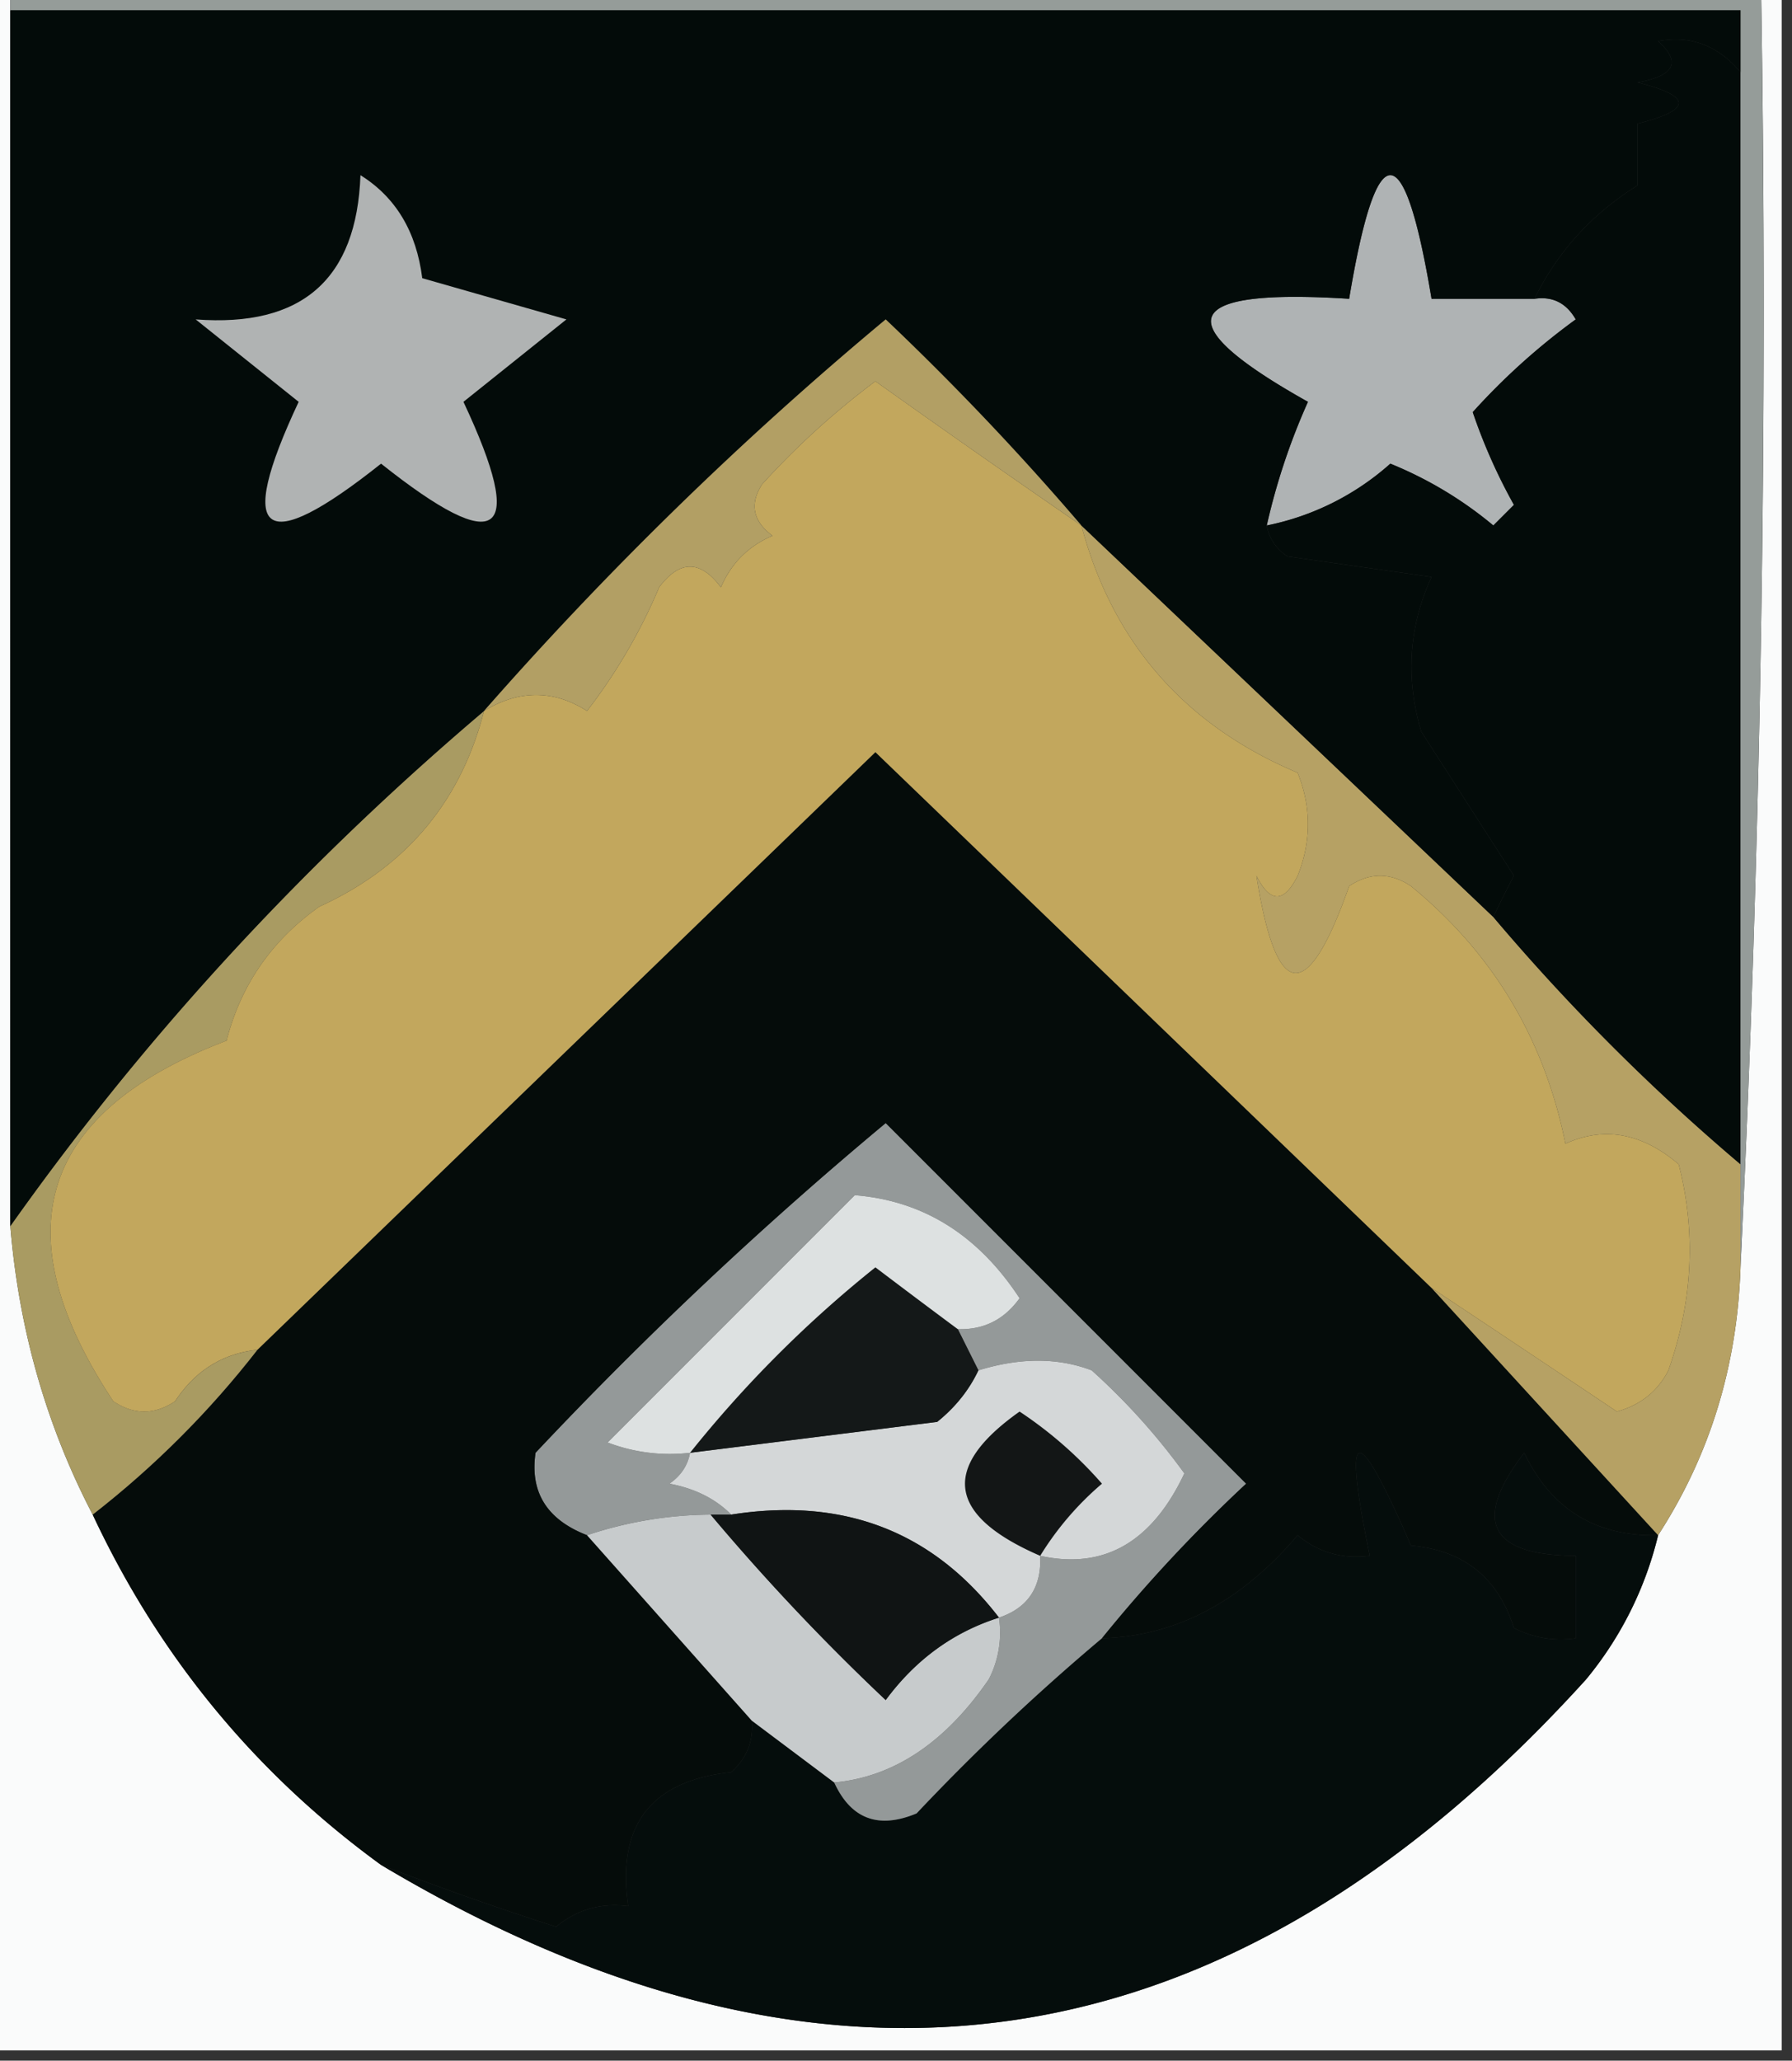 <svg xmlns="http://www.w3.org/2000/svg" width="87" height="100" style="shape-rendering:geometricPrecision;text-rendering:geometricPrecision;image-rendering:optimizeQuality;fill-rule:evenodd;clip-rule:evenodd"><rect width="100%" height="100%" fill="#333333" stroke="none"/><path style="opacity:1" fill="#fafbfb" d="M-.5-.5h1v60c.42 5.029 1.754 9.695 4 14 3.223 6.886 7.89 12.553 14 17 21.78 12.992 41.28 9.992 58.5-9a17.343 17.343 0 0 0 3.5-7c2.513-3.878 3.846-8.211 4-13a961.639 961.639 0 0 0 1-62h1v100h-87V-.5z"/><path style="opacity:1" fill="#050d0c" d="M80.5 74.5a17.343 17.343 0 0 1-3.5 7c-17.22 18.992-36.72 21.992-58.5 9 2.76 1.07 5.593 2.07 8.5 3 1.011-.837 2.178-1.17 3.5-1-.57-3.921 1.097-6.088 5-6.5.752-.67 1.086-1.504 1-2.5l4 3c.814 1.773 2.148 2.273 4 1.5 2.87-3.038 5.87-5.871 9-8.5 3.585-.098 6.752-1.765 9.5-5 1.011.837 2.178 1.17 3.5 1-1.335-6.482-.668-6.649 2-.5 2.56.227 4.226 1.56 5 4 .948.483 1.948.65 3 .5v-4c-4.2-.027-5.033-1.694-2.5-5 1.312 2.739 3.478 4.072 6.5 4z"/><path style="opacity:1" fill="#949999" d="M53.5 79.5a107.231 107.231 0 0 0-9 8.5c-1.852.773-3.186.273-4-1.5 2.888-.266 5.388-1.932 7.5-5 .483-.948.65-1.948.5-3 1.406-.473 2.073-1.473 2-3 3.09.68 5.423-.653 7-4a31.857 31.857 0 0 0-4.5-5c-1.64-.625-3.473-.625-5.5 0l-1-2c1.256.039 2.256-.461 3-1.5-2.014-3.069-4.68-4.735-8-5l-12 12a8.434 8.434 0 0 0 4 .5c-.11.617-.444 1.117-1 1.5 1.237.232 2.237.732 3 1.5h-1c-2.065.017-4.065.35-6 1-1.946-.754-2.78-2.088-2.5-4a192.008 192.008 0 0 1 17-16L60.5 72a73.496 73.496 0 0 0-7 7.5z"/><path style="opacity:1" fill="#050c0a" d="m69.5 62.5 11 12c-3.022.072-5.188-1.261-6.5-4-2.533 3.306-1.7 4.973 2.5 5v4a4.932 4.932 0 0 1-3-.5c-.774-2.44-2.44-3.773-5-4-2.668-6.149-3.335-5.982-2 .5-1.322.17-2.489-.163-3.5-1-2.748 3.235-5.915 4.902-9.5 5a73.496 73.496 0 0 1 7-7.5L43 54.5a192.008 192.008 0 0 0-17 16c-.28 1.912.554 3.246 2.5 4l8 9c.086.996-.248 1.83-1 2.5-3.903.412-5.57 2.579-5 6.5-1.322-.17-2.489.163-3.5 1-2.907-.93-5.74-1.93-8.5-3-6.11-4.447-10.777-10.114-14-17 3-2.333 5.667-5 8-8l30-29c9.02 8.688 18.02 17.355 27 26z"/><path style="opacity:1" fill="#d4d7d8" d="M50.5 75.5c.073 1.527-.594 2.527-2 3-3.221-4.19-7.555-5.857-13-5-.763-.768-1.763-1.268-3-1.5.556-.383.89-.883 1-1.5l12-1.5c.88-.708 1.547-1.542 2-2.5 2.027-.625 3.86-.625 5.5 0a31.857 31.857 0 0 1 4.5 5c-1.577 3.347-3.91 4.68-7 4z"/><path style="opacity:1" fill="#131616" d="M50.5 75.5c-4.507-1.953-4.84-4.286-1-7a19.894 19.894 0 0 1 4 3.5 14.692 14.692 0 0 0-3 3.5z"/><path style="opacity:1" fill="#141818" d="m46.5 64.5 1 2c-.453.958-1.12 1.792-2 2.5l-12 1.5a57.449 57.449 0 0 1 9-9 493.061 493.061 0 0 0 4 3z"/><path style="opacity:1" fill="#dde1e1" d="M46.5 64.5a493.061 493.061 0 0 1-4-3 57.449 57.449 0 0 0-9 9 8.434 8.434 0 0 1-4-.5l12-12c3.32.265 5.986 1.931 8 5-.744 1.039-1.744 1.539-3 1.5z"/><path style="opacity:1" fill="#b6a164" d="m52.5 25.5 20 19a102.01 102.01 0 0 0 12 12v5c-.154 4.789-1.487 9.122-4 13l-11-12c2.989 1.984 5.989 3.984 9 6 1.147-.318 1.98-.984 2.5-2 1.182-3.356 1.349-6.69.5-10-1.786-1.521-3.619-1.854-5.5-1-1.022-5.078-3.522-9.245-7.5-12.5-1-.667-2-.667-3 0-2.036 5.788-3.536 5.621-4.5-.5.667 1.333 1.333 1.333 2 0 .667-1.667.667-3.333 0-5-5.48-2.31-8.98-6.31-10.5-12z"/><path style="opacity:1" fill="#a99b62" d="M23.5 34.5c-1.133 4.419-3.8 7.585-8 9.5-2.31 1.637-3.81 3.804-4.5 6.5C1.901 53.97.068 59.804 5.5 68c1 .667 2 .667 3 0 .97-1.481 2.304-2.315 4-2.5-2.333 3-5 5.667-8 8-2.246-4.305-3.58-8.971-4-14 6.502-9.178 14.168-17.512 23-25z"/><path style="opacity:1" fill="#c2a75d" d="M52.5 25.5c1.52 5.69 5.02 9.69 10.5 12 .667 1.667.667 3.333 0 5-.667 1.333-1.333 1.333-2 0 .964 6.121 2.464 6.288 4.5.5 1-.667 2-.667 3 0 3.978 3.255 6.478 7.422 7.5 12.5 1.881-.854 3.714-.521 5.5 1 .849 3.31.682 6.644-.5 10-.52 1.016-1.353 1.682-2.5 2a2643.153 2643.153 0 0 0-9-6c-8.98-8.645-17.98-17.312-27-26l-30 29c-1.696.185-3.03 1.019-4 2.5-1 .667-2 .667-3 0C.068 59.804 1.901 53.97 11 50.5c.69-2.696 2.19-4.863 4.5-6.5 4.2-1.915 6.867-5.081 8-9.5 1.705-1.035 3.372-1.035 5 0a26.86 26.86 0 0 0 3.5-6c1-1.333 2-1.333 3 0 .5-1.167 1.333-2 2.5-2.5-.95-.718-1.117-1.55-.5-2.5a38.9 38.9 0 0 1 5.5-5 731.4 731.4 0 0 0 10 7z"/><path style="opacity:1" fill="#afb3b4" d="M74.5 14.5c.876-.13 1.543.203 2 1a32.292 32.292 0 0 0-5 4.5 27.11 27.11 0 0 0 2 4.5l-1 1a18.941 18.941 0 0 0-5-3 12.802 12.802 0 0 1-6 3 31.697 31.697 0 0 1 2-6c-6.885-3.856-6.219-5.523 2-5 1.333-8 2.667-8 4 0h5z"/><path style="opacity:1" fill="#030b09" d="M84.5 3.5v53a102.01 102.01 0 0 1-12-12c.304-.65.637-1.316 1-2l-4.5-7c-.769-2.6-.602-5.1.5-7.5l-7-1c-.556-.383-.89-.883-1-1.5a12.802 12.802 0 0 0 6-3c1.832.748 3.5 1.748 5 3l1-1a27.11 27.11 0 0 1-2-4.5 32.292 32.292 0 0 1 5-4.5c-.457-.797-1.124-1.13-2-1 1.119-2.287 2.785-4.12 5-5.5V6c2.667-.667 2.667-1.333 0-2 1.8-.317 2.134-.984 1-2 1.566-.3 2.899.2 4 1.5z"/><path style="opacity:1" fill="#959c99" d="M.5.5v-1h85c.33 20.84-.003 41.507-1 62V.5H.5z"/><path style="opacity:1" fill="#030b09" d="M.5.5h84v3c-1.101-1.3-2.434-1.8-4-1.5 1.134 1.016.8 1.683-1 2 2.667.667 2.667 1.333 0 2v3c-2.215 1.38-3.881 3.213-5 5.5h-5c-1.333-8-2.667-8-4 0-8.219-.523-8.885 1.144-2 5a31.697 31.697 0 0 0-2 6c.11.617.444 1.117 1 1.5l7 1c-1.102 2.4-1.269 4.9-.5 7.5l4.5 7c-.363.684-.696 1.35-1 2l-20-19a133.24 133.24 0 0 0-9.5-10 174.575 174.575 0 0 0-19.5 19c-8.832 7.488-16.498 15.822-23 25V.5z"/><path style="opacity:1" fill="#b29f64" d="M52.5 25.5a731.4 731.4 0 0 1-10-7 38.9 38.9 0 0 0-5.5 5c-.617.95-.45 1.782.5 2.5-1.167.5-2 1.333-2.5 2.5-1-1.333-2-1.333-3 0a26.86 26.86 0 0 1-3.5 6c-1.628-1.035-3.295-1.035-5 0a174.575 174.575 0 0 1 19.5-19 133.24 133.24 0 0 1 9.5 10z"/><path style="opacity:1" fill="#b0b3b3" d="M17.5 8.5c1.715 1.074 2.715 2.74 3 5l7 2-5 4c3.088 6.575 1.755 7.575-4 3-5.755 4.575-7.088 3.575-4-3l-5-4c5.153.39 7.82-1.943 8-7z"/><path style="opacity:1" fill="#c7cbcc" d="M34.5 73.5c2.629 3.13 5.462 6.13 8.5 9 1.451-1.964 3.284-3.297 5.5-4a4.932 4.932 0 0 1-.5 3c-2.112 3.068-4.612 4.734-7.5 5l-4-3-8-9a19.242 19.242 0 0 1 6-1z"/><path style="opacity:1" fill="#101414" d="M34.5 73.5h1c5.445-.857 9.779.81 13 5-2.216.703-4.049 2.036-5.5 4a107.231 107.231 0 0 1-8.5-9z"/></svg>